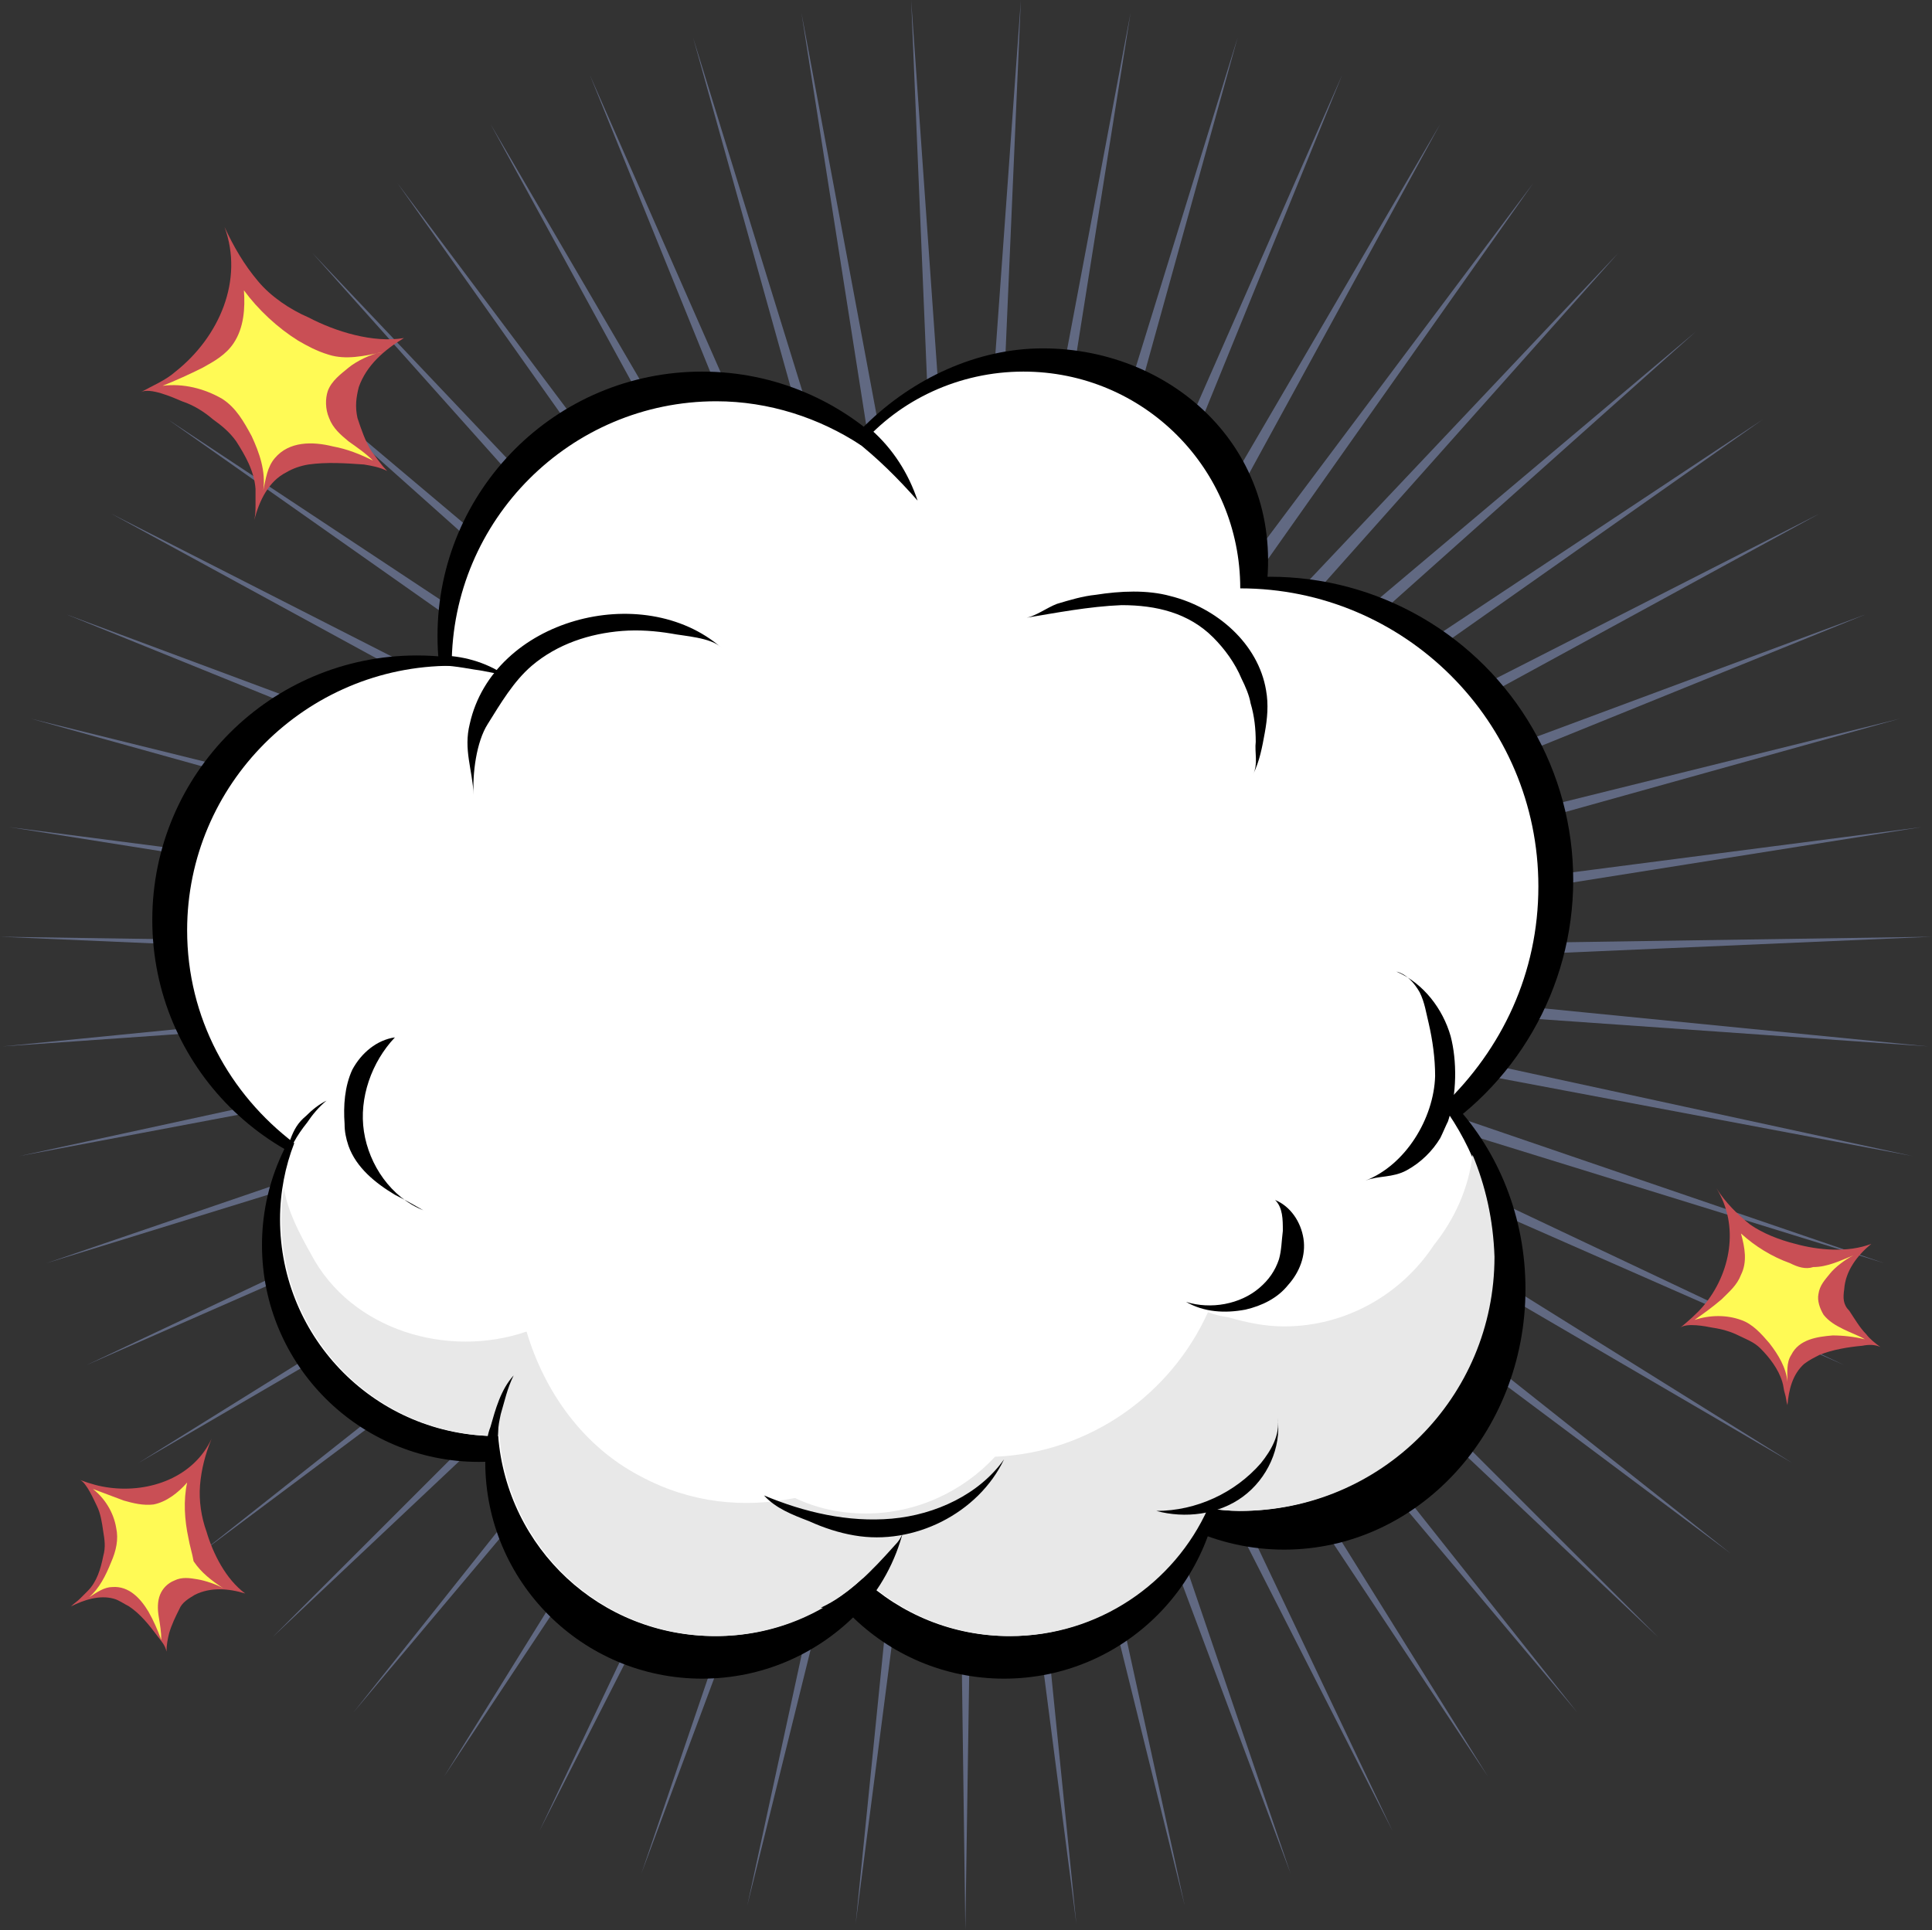 <?xml version="1.0" encoding="utf-8"?>
<!-- Generator: Adobe Illustrator 21.0.0, SVG Export Plug-In . SVG Version: 6.00 Build 0)  -->
<svg version="1.1" id="Layer_1" xmlns="http://www.w3.org/2000/svg" xmlns:xlink="http://www.w3.org/1999/xlink" x="0px" y="0px"
	 viewBox="0 0 149.7 149.6" style="enable-background:new 0 0 149.7 149.6;" xml:space="preserve">
<rect x="0" y="0" width="149.7" height="149.6" fill="#333333" stroke="none"/>
<style type="text/css">
	.st0{opacity:0.5;fill:#90A0D3;}
	.st1{fill:#FFFFFF;}
	.st2{fill:#E8E8E8;}
	.st3{fill:#C94F55;}
	.st4{fill:#FFFA55;}
</style>
<g>
	<polygon class="st0" points="74.8,59.8 79.1,0 76.5,59.9 87.6,1 78.2,60.2 95.9,2.9 79.9,60.6 104,5.8 81.4,61.3 111.6,9.6 
		82.9,62.1 118.8,14.2 84.3,63.1 125.4,19.6 85.6,64.3 131.4,25.7 86.7,65.6 136.6,32.5 87.6,67 141,39.8 88.4,68.5 144.6,47.6 
		89.1,70.1 147.2,55.7 89.5,71.8 148.9,64.1 89.7,73.5 149.7,72.6 89.8,75.2 149.4,81.1 89.6,76.9 148.2,89.6 89.3,78.5 146,97.9 
		88.8,80.2 142.9,105.8 88.1,81.7 138.9,113.4 87.2,83.2 134.1,120.4 86.1,84.5 128.5,126.9 85,85.8 122.2,132.7 83.6,86.8 
		115.3,137.7 82.2,87.8 107.9,141.9 80.7,88.5 100,145.2 79,89.1 91.8,147.7 77.4,89.5 83.4,149.1 75.7,89.7 74.8,149.6 74,89.7 
		66.3,149.1 72.3,89.5 57.9,147.7 70.6,89.1 49.7,145.2 69,88.5 41.8,141.9 67.5,87.8 34.4,137.7 66,86.8 27.4,132.7 64.7,85.8 
		21.1,126.9 63.5,84.5 15.5,120.4 62.5,83.2 10.7,113.4 61.6,81.7 6.7,105.8 60.9,80.2 3.6,97.9 60.3,78.5 1.5,89.6 60,76.9 
		0.2,81.1 59.9,75.2 0,72.6 59.9,73.5 0.7,64.1 60.2,71.8 2.4,55.7 60.6,70.1 5.1,47.6 61.2,68.5 8.6,39.8 62,67 13,32.5 63,65.6 
		18.3,25.7 64.1,64.3 24.2,19.6 65.4,63.1 30.8,14.2 66.7,62.1 38,9.6 68.2,61.3 45.7,5.8 69.8,60.6 53.7,2.9 71.4,60.2 62.1,1 
		73.1,59.9 70.6,0 	"/>
	<g>
		<circle cx="54.4" cy="49.3" r="20.5"/>
		<circle cx="66.4" cy="69.8" r="20.5"/>
		<circle cx="32.3" cy="71.3" r="20.5"/>
		<path d="M98,46.5C96.4,56.6,89.7,65,79.5,65S61,56.7,61,46.5S70.6,27,80.8,27S99.9,35.1,98,46.5z"/>
		<circle cx="77.8" cy="113.3" r="16.8"/>
		<circle cx="53.9" cy="90.3" r="16.8"/>
		<circle cx="37.1" cy="96.5" r="16.8"/>
		<circle cx="54.4" cy="113.3" r="16.8"/>
		<circle cx="98.4" cy="68.2" r="23.5"/>
		<circle cx="83.5" cy="91.8" r="17.3"/>
		<ellipse cx="99.5" cy="99.9" rx="18.7" ry="20.2"/>
	</g>
	<path class="st1" d="M119.2,68.7c0-12.8-10.4-23.1-23.1-23.1c0-9.3-7.5-16.8-16.8-16.8c-5,0-9.6,2.2-12.6,5.7
		c-3.2-2.1-7.1-3.4-11.2-3.4c-11.3,0-20.5,9.2-20.5,20.5c-11.3,0-20.5,9.2-20.5,20.5c0,6.8,3.3,12.7,8.3,16.5
		c-0.7,1.8-1.1,3.8-1.1,5.9c0,9.3,7.5,16.8,16.8,16.8c0,0,0,0,0.1,0c0.7,8.7,7.9,15.5,16.8,15.5c4.4,0,8.4-1.7,11.4-4.5
		c3,2.8,7,4.5,11.4,4.5c6.8,0,12.7-4.1,15.3-9.9c0.8,0.1,1.7,0.2,2.5,0.2c10.9,0,19.7-8.8,19.7-19.7c0-4.4-1.5-8.4-3.9-11.7
		C116.4,81.3,119.2,75.4,119.2,68.7z"/>
	<path class="st2" d="M114.1,89.5c-0.3,2.6-1.4,5-3,7c-2.5,3.8-6.8,6.3-11.6,6.3c-1.5,0-2.9-0.3-4.3-0.7c-0.6-0.1-1.1-0.2-1.6-0.4
		c-2.9,6.4-9.2,10.9-16.5,11.2c-2.5,2.7-6.1,4.4-10,4.4c-2,0-3.8-0.4-5.5-1.2c-4,0.8-8.1,0.4-12-1.7c-4.4-2.3-7.4-6.5-8.8-11.2
		c-6.1,2.1-13.6-0.1-16.7-6c-0.9-1.6-1.8-3.3-2.1-5.1c0,0,0-0.1,0-0.1c0,0,0,0,0,0c-0.1,0.8-0.2,1.7-0.2,2.5
		c0,9.3,7.5,16.8,16.8,16.8c0,0,0,0,0.1,0c0.7,8.7,7.9,15.5,16.8,15.5c4.4,0,8.4-1.7,11.4-4.5c3,2.8,7,4.5,11.4,4.5
		c6.8,0,12.7-4.1,15.3-9.9c0.8,0.1,1.7,0.2,2.5,0.2c10.9,0,19.7-8.8,19.7-19.7C115.7,94.5,115.1,91.9,114.1,89.5z"/>
	<path d="M33.5,51.6c0.2-0.2,0.3-0.4,0.5-0.6c0-0.1,0-0.2,0-0.2c1.8,0,3.6,0.5,5.1,1.5c-0.8-0.1-1.5-0.3-2.3-0.4
		C35.6,51.7,34.5,51.5,33.5,51.6z"/>
	<path d="M66.2,34.1c1.8,1.4,3.4,3,4.9,4.7c-0.7-2.1-1.9-4-3.6-5.5C67,33.4,66.6,33.7,66.2,34.1z"/>
	<path d="M32.8,93.8c-2.5-1-4.2-3.5-4.6-6.1c-0.4-2.6,0.6-5.4,2.4-7.3c-1.4,0.2-2.6,1.2-3.3,2.5c-0.6,1.3-0.7,2.8-0.6,4.2
		c0,0.6,0.1,1.1,0.3,1.7c0.6,1.7,2.1,2.9,3.6,3.8C31.4,93,32.1,93.4,32.8,93.8z"/>
	<path d="M23.8,87c0.4-0.6,0.9-1.2,1.5-1.7c-0.6,0.3-1.1,0.7-1.6,1.2c-0.6,0.5-0.9,1-1.2,1.8c0,0,0,0.1-0.1,0.1l0,0.1
		C22.2,88.7,22,89,22,89.3c0,0.1,0.1,0.8,0.1,1C22.4,89,23,88,23.8,87z"/>
	<path d="M99,109.9c0.3,2.3-0.8,4.7-2.7,6.1c-1.9,1.4-4.5,1.7-6.7,1.1c3.1,0,6.1-1.4,8.1-3.7C98.5,112.4,99.2,111.2,99,109.9z"/>
	<path d="M112.2,86.9c0.7-2.1,0.7-4.7,0.2-6.6c-0.6-2.1-2.1-4.1-4.2-5c0.8,0.2,1.4,0.9,1.8,1.6c0.4,0.8,0.5,1.6,0.7,2.4
		c0.3,1.3,0.5,2.7,0.5,4.1c-0.1,3.3-2.3,6.9-5.4,8.1c1-0.4,2.1-0.2,3.2-0.8c1.1-0.6,2-1.5,2.6-2.5C111.8,87.8,112,87.3,112.2,86.9z"
		/>
	<path d="M96.2,52.6c-0.5-1.2-1.3-2.3-2.2-3.2c-1.9-1.9-4.4-2.5-7.1-2.5c-2.5,0.1-5.1,0.6-7.5,1c0.8-0.1,1.7-0.8,2.5-1.1
		c1-0.3,2-0.6,3-0.7c1.9-0.3,4-0.4,5.8,0.1c3.6,0.9,6.8,3.7,7.4,7.3c0.2,1.1,0.1,2.2-0.1,3.3c-0.2,1.1-0.4,2.2-0.9,3.2
		c0.4-0.8,0.1-1.7,0.2-2.5c0-1-0.1-2-0.4-3C96.8,53.9,96.5,53.2,96.2,52.6z"/>
	<path d="M38.8,109.6c-0.1,0.5-0.2,0.9-0.2,1.4c-0.1,1.3,0.2,2.6,0.6,3.9c-0.7-0.8-1.5-1.6-1.5-2.7c0-0.5,0.1-1.1,0.3-1.6
		c0.4-1.4,0.8-2.9,1.8-4C39.3,107.6,39.1,108.6,38.8,109.6z"/>
	<path d="M69.3,119.8c0.3-0.3,0.6-0.7,0.7-1.2c-0.6,2.4-1.8,4.6-3.5,6.4c-1-0.2-2-0.4-2.9-0.4C65.8,123.6,67.6,121.7,69.3,119.8z"/>
	<path d="M59.2,115.9c3.1,1.3,6.5,2.1,9.9,1.8c3.4-0.3,6.8-1.9,8.7-4.6c-2,4.2-7,6.7-11.6,5.9c-1.2-0.2-2.4-0.6-3.5-1.1
		C61.4,117.4,60.1,116.9,59.2,115.9z"/>
	<path d="M55.9,50.2c-0.8-0.8-2.9-0.9-3.9-1.1c-1.2-0.2-2.5-0.3-3.8-0.2c-2.5,0.2-5,1-7,2.7c-1.4,1.2-2.4,2.9-3.4,4.5
		c-0.9,1.4-1.2,3.9-1.1,5.5c-0.1-2-0.8-3.5-0.3-5.5C38.2,48,49.8,44.9,55.9,50.2z"/>
	<path d="M99.1,97.6c-0.3,0.9-0.8,1.6-1.5,2.2c-1.5,1.3-3.8,1.7-5.7,1.1c1.4,0.8,3,0.9,4.6,0.6c1.3-0.3,2.5-0.9,3.3-1.9
		c0.9-1,1.4-2.3,1.2-3.6c-0.2-1.3-1-2.5-2.2-3c0.6,0.6,0.6,1.5,0.6,2.4C99.3,96.2,99.3,96.9,99.1,97.6z"/>
	<g>
		<path class="st3" d="M27.8,30c0.6-1.7,2-2.9,3.5-3.8c-2.4,0.4-5.3-0.5-7.4-1.6C22.5,24,21,23,20,21.8c-1.1-1.3-1.9-2.7-2.6-4.2
			c1.5,4.1-0.4,8.5-3.8,11.2c-0.8,0.7-1.8,1.1-2.7,1.6c0.7-0.4,2.5,0.4,3.2,0.7c0.9,0.3,1.7,0.8,2.4,1.4c0.7,0.5,1.3,1,1.8,1.7
			c0.7,1.1,1.4,2.3,1.5,3.7c0,0.4,0,0.8,0,1.2c0,0.4,0,0.8-0.1,1.2c0.4-1.5,1.1-3,2.5-3.7c0.5-0.3,1.1-0.5,1.7-0.6
			c1.4-0.2,2.9-0.1,4.3,0c0.6,0.1,1.2,0.2,1.8,0.5c-0.5-0.5-0.8-1-1.2-1.5c-0.5-0.8-0.8-1.7-1.1-2.6C27.5,31.5,27.6,30.8,27.8,30z"
			/>
		<path class="st4" d="M23.1,26.4c-1.6-1-3.1-2.4-4.2-3.9c0.1,1.4,0,2.9-0.8,4.1c-0.6,0.9-1.5,1.4-2.4,1.9c-1,0.5-2.1,1-3.1,1.4
			c1.6-0.2,3.2,0.2,4.6,1c1.1,0.7,1.7,1.8,2.3,2.9c0.6,1.3,1.1,2.7,0.9,4.2c0.2-0.9,0.3-1.8,0.9-2.5c1.1-1.3,2.9-1.3,4.5-0.9
			c1.1,0.2,2.1,0.6,3.1,1.1c-0.6-0.6-1.2-1-1.9-1.5c-0.6-0.5-1.2-1-1.5-1.8c-0.3-0.7-0.3-1.5-0.1-2.1c0.3-0.8,1-1.3,1.6-1.8
			c0.6-0.5,1.8-1.1,2.6-1.2c-1.4,0.3-2.8,0.6-4.1,0.2C24.5,27.2,23.8,26.8,23.1,26.4z"/>
	</g>
	<g>
		<path class="st3" d="M142.9,99.9c0.1-1.4,1-2.6,2.1-3.5c-1.8,0.7-4.1,0.5-5.9,0c-1.2-0.3-2.5-0.8-3.5-1.5c-1-0.8-1.9-1.7-2.6-2.8
			c1.8,2.9,1.1,6.6-1,9.1c-0.5,0.6-1.2,1.2-1.8,1.7c0.5-0.4,2-0.1,2.5,0c0.7,0.1,1.4,0.3,2,0.6c0.6,0.3,1.2,0.5,1.7,1
			c0.7,0.7,1.4,1.6,1.7,2.6c0.1,0.3,0.1,0.6,0.2,0.9c0.1,0.3,0.1,0.6,0.2,0.9c0.1-1.2,0.4-2.4,1.3-3.2c0.4-0.3,0.8-0.5,1.2-0.7
			c1-0.4,2.2-0.6,3.3-0.7c0.5-0.1,1-0.1,1.4,0.1c-0.4-0.3-0.8-0.6-1.1-1c-0.5-0.5-0.9-1.2-1.3-1.8
			C142.8,101.1,142.8,100.6,142.9,99.9z"/>
		<path class="st4" d="M138.7,97.9c-1.4-0.5-2.7-1.3-3.8-2.3c0.3,1.1,0.5,2.2,0,3.2c-0.3,0.8-0.9,1.3-1.5,1.9
			c-0.7,0.6-1.4,1.1-2.1,1.6c1.2-0.4,2.5-0.4,3.6,0c0.9,0.3,1.6,1.1,2.2,1.8c0.7,0.9,1.3,1.9,1.4,3c0-0.7-0.1-1.5,0.3-2.1
			c0.6-1.2,2-1.4,3.2-1.5c0.8,0,1.7,0.1,2.5,0.3c-0.5-0.3-1.1-0.5-1.7-0.8c-0.6-0.3-1.1-0.6-1.5-1.1c-0.3-0.5-0.5-1.1-0.4-1.6
			c0.1-0.7,0.5-1.1,0.9-1.6c0.4-0.5,1.2-1.1,1.8-1.4c-1,0.4-2,0.9-3.1,0.9C139.9,98.4,139.3,98.2,138.7,97.9z"/>
	</g>
	<g>
		<path class="st3" d="M15.1,123.6c1.2-0.6,2.6-0.5,3.9-0.1c-1.5-1.1-2.5-3.1-3-4.8c-0.4-1.1-0.6-2.4-0.5-3.6
			c0.1-1.2,0.4-2.4,0.9-3.6c-1.4,3-4.8,4.2-7.9,3.8c-0.8-0.1-1.5-0.3-2.3-0.6c0.5,0.2,1.1,1.6,1.3,2c0.3,0.6,0.4,1.3,0.5,2
			c0.1,0.6,0.2,1.2,0,1.9c-0.2,1-0.5,2-1.2,2.7c-0.2,0.2-0.4,0.4-0.6,0.6c-0.2,0.2-0.5,0.4-0.7,0.6c1-0.5,2.2-0.9,3.3-0.6
			c0.4,0.1,0.8,0.4,1.2,0.6c0.9,0.6,1.6,1.5,2.2,2.3c0.3,0.4,0.6,0.7,0.7,1.2c0-0.5,0.1-1,0.2-1.4c0.2-0.7,0.5-1.3,0.8-1.9
			C14.1,124.2,14.6,123.9,15.1,123.6z"/>
		<path class="st4" d="M14.6,119.2c-0.3-1.4-0.4-2.9-0.1-4.3c-0.7,0.8-1.6,1.5-2.6,1.7c-0.8,0.1-1.6-0.1-2.3-0.3
			c-0.8-0.3-1.6-0.6-2.4-0.9c0.9,0.7,1.6,1.8,1.8,3c0.2,0.9,0,1.8-0.4,2.7c-0.4,1-0.9,2-1.7,2.7c0.6-0.4,1.2-0.8,1.8-0.8
			c1.3-0.1,2.2,0.9,2.8,1.9c0.4,0.7,0.7,1.4,1,2.2c0-0.6-0.1-1.2-0.2-1.8c-0.1-0.6-0.1-1.2,0.1-1.7c0.2-0.5,0.6-0.9,1.1-1.1
			c0.6-0.3,1.2-0.2,1.8-0.1c0.6,0.1,1.5,0.4,2,0.7c-0.9-0.6-1.7-1.2-2.3-2.1C14.9,120.4,14.7,119.8,14.6,119.2z"/>
	</g>
</g>
</svg>
